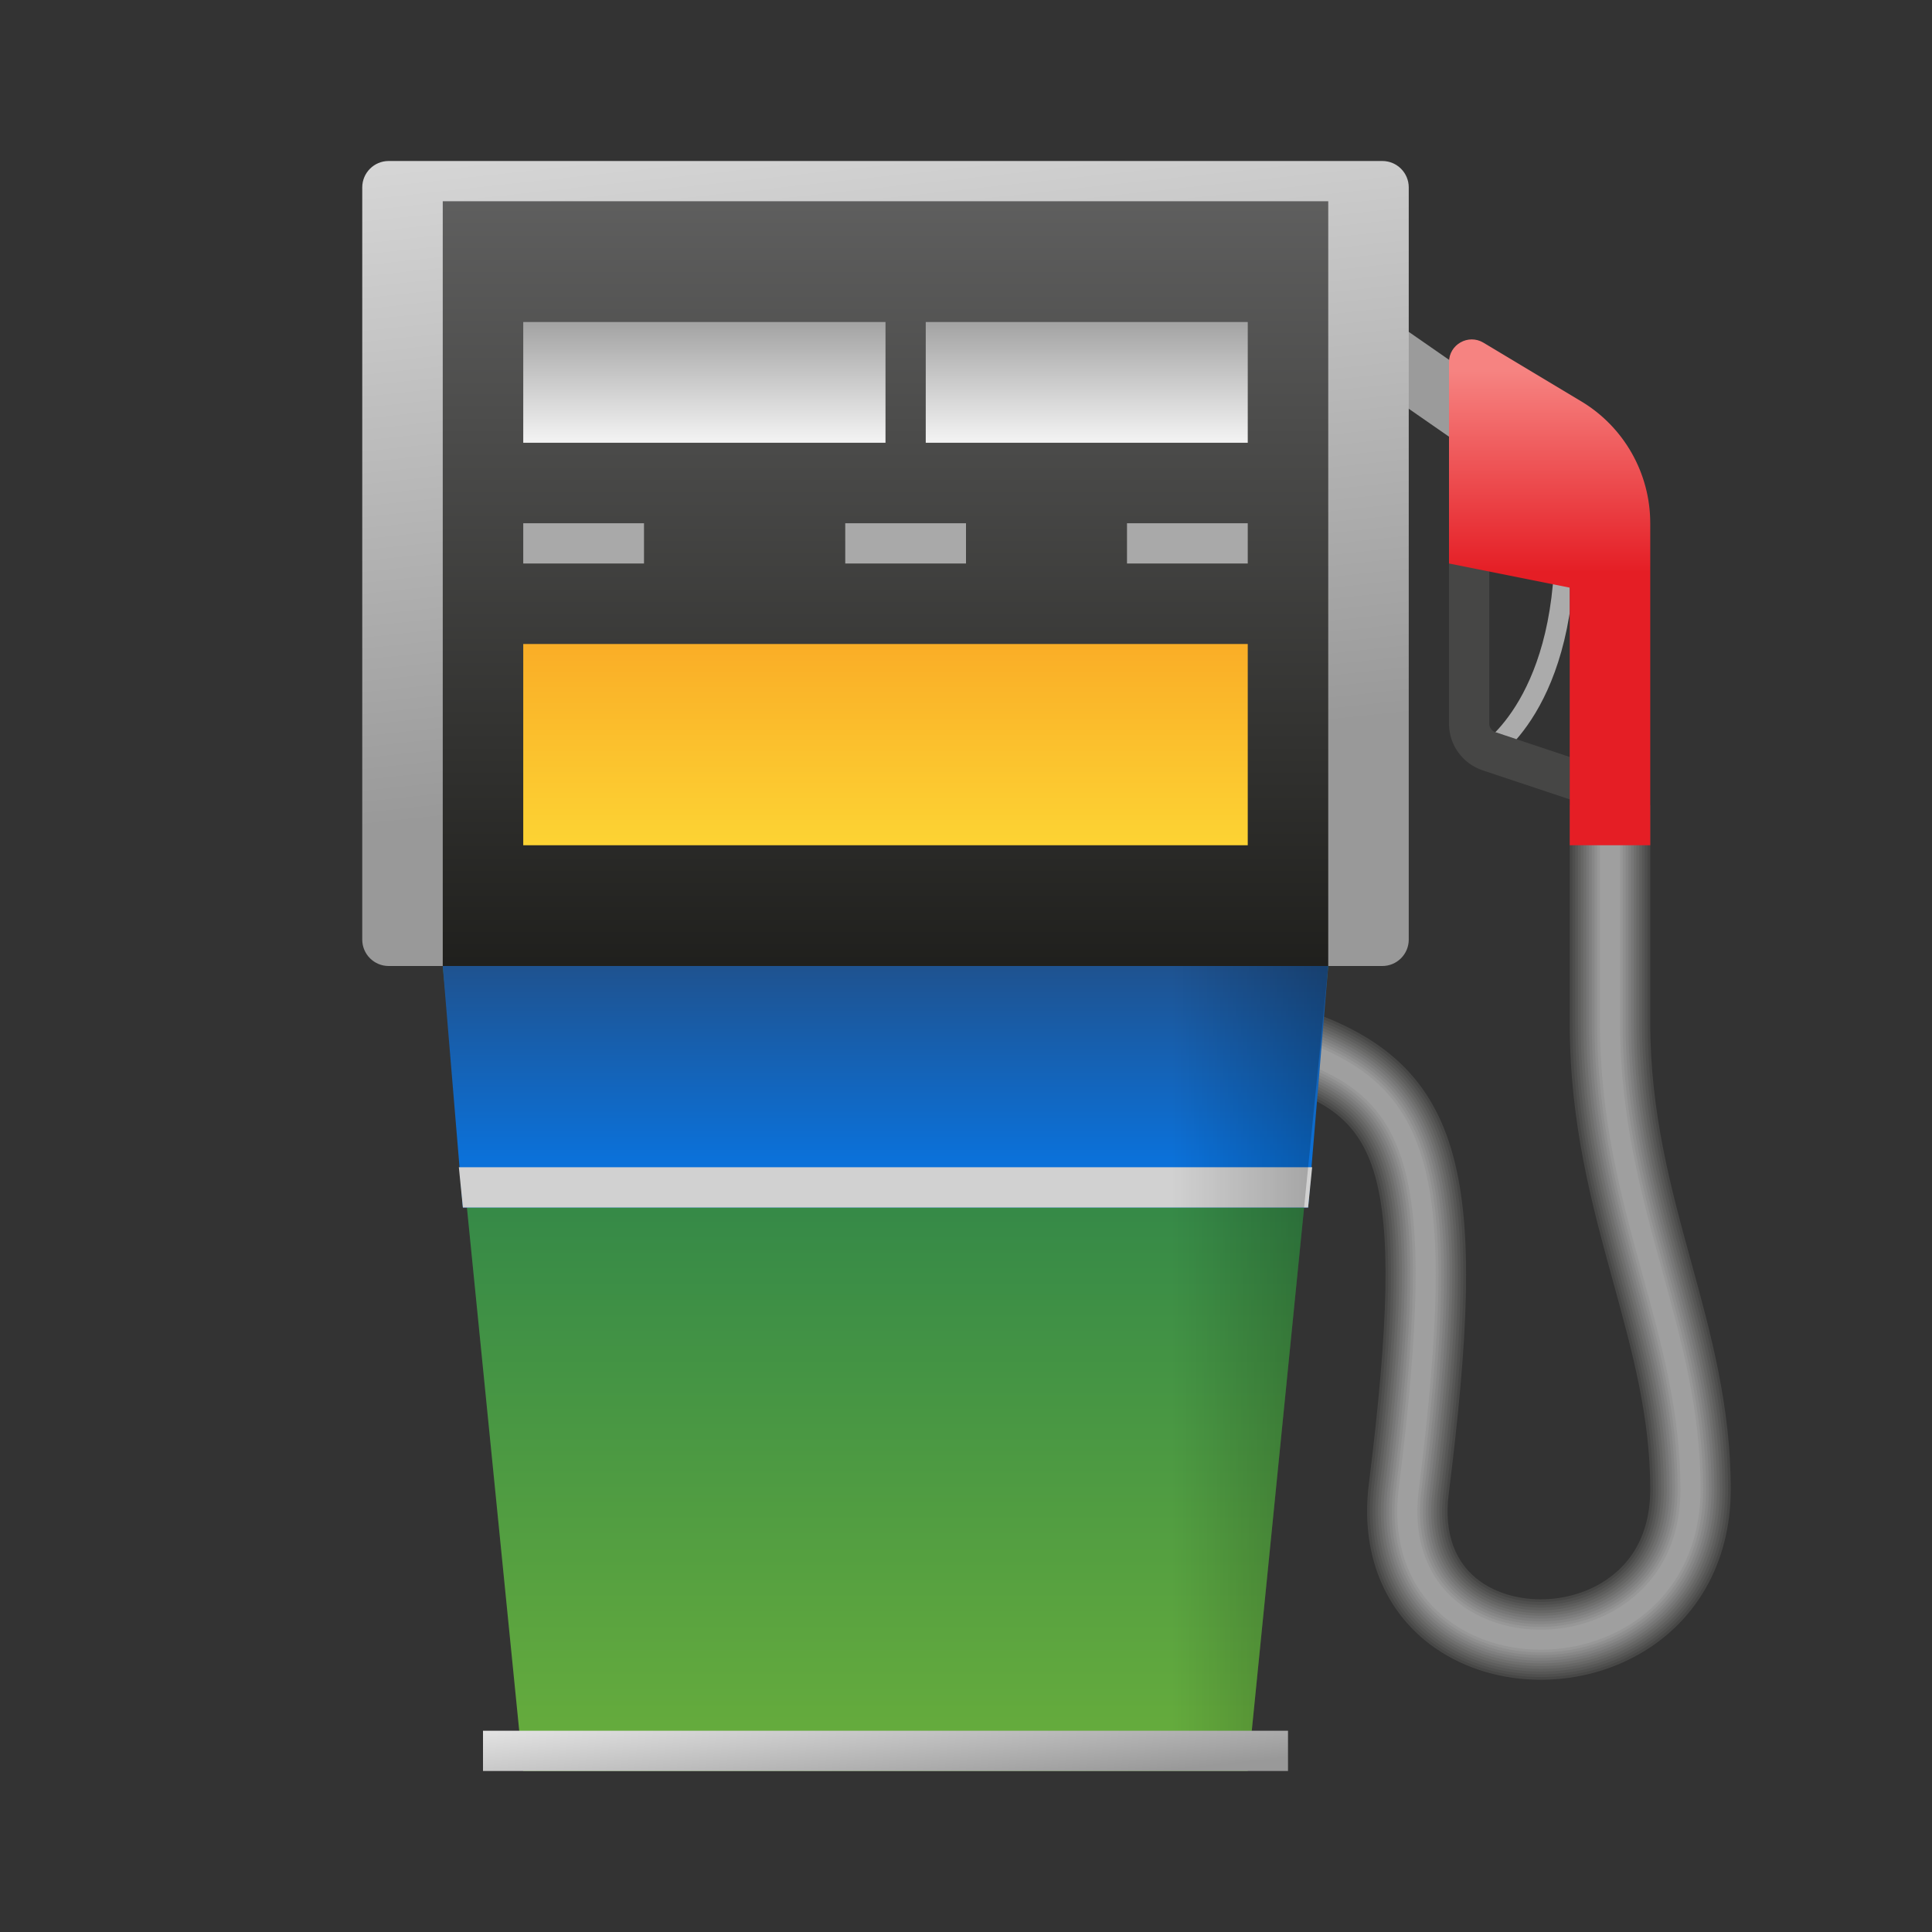 <svg xmlns="http://www.w3.org/2000/svg" viewBox="0 0 48 48"><rect x="0" y="0" width="48" height="48" fill="#333333" stroke="none"/><path fill="#ababab" d="M36.998,18.968l-0.247-0.435c0.02-0.012,2.007-1.213,1.867-5.442l0.5-0.016	C39.268,17.633,37.091,18.915,36.998,18.968z"/><path fill="#474746" d="M38.281,41.733c-0.942,0-1.87-0.264-2.62-0.784c-1.265-0.877-1.867-2.362-1.653-4.073 c1.007-8.055,0.164-9.119-2.317-9.925l0.618-1.902c4.236,1.376,4.647,4.36,3.683,12.075c-0.122,0.976,0.158,1.73,0.809,2.183 c0.769,0.531,1.939,0.572,2.848,0.099C40.266,39.083,41,38.403,41,37c0-1.797-0.444-3.412-0.913-5.122 C39.552,29.933,39,27.921,39,25.417V20h2v5.417c0,2.234,0.516,4.113,1.015,5.931C42.5,33.11,43,34.934,43,37 c0,1.849-0.883,3.371-2.423,4.177C39.865,41.55,39.068,41.733,38.281,41.733z"/><path fill="#4f4f4e" d="M38.281,41.665c-0.929,0-1.842-0.26-2.581-0.772c-1.244-0.863-1.835-2.322-1.625-4.009 c1.008-8.061,0.17-9.175-2.363-9.998l0.576-1.773c4.172,1.355,4.603,4.269,3.637,12.002c-0.125,1.001,0.165,1.78,0.838,2.247 c0.79,0.546,1.986,0.589,2.919,0.103c0.62-0.324,1.387-1.02,1.387-2.466c0-1.806-0.445-3.426-0.916-5.14 c-0.533-1.941-1.084-3.948-1.084-6.443V20h1.864v5.417c0,2.244,0.517,4.127,1.018,5.949c0.485,1.765,0.982,3.577,0.982,5.634 c0,1.822-0.87,3.323-2.387,4.116C39.843,41.484,39.057,41.665,38.281,41.665z"/><path fill="#575756" d="M38.281,41.598c-0.915,0-1.815-0.256-2.542-0.76c-1.224-0.849-1.804-2.282-1.596-3.944 c1.009-8.068,0.176-9.232-2.41-10.071l0.534-1.643c4.109,1.335,4.559,4.179,3.59,11.929c-0.128,1.026,0.173,1.83,0.867,2.312 c0.811,0.561,2.034,0.606,2.989,0.107c0.623-0.326,1.424-1.037,1.424-2.526c0-1.815-0.446-3.439-0.918-5.158 c-0.532-1.936-1.082-3.939-1.082-6.425V20h1.727v5.417c0,2.253,0.519,4.141,1.02,5.967c0.486,1.768,0.98,3.568,0.98,5.616 c0,1.796-0.857,3.275-2.35,4.056C39.821,41.419,39.046,41.598,38.281,41.598z"/><path fill="#5f5f5e" d="M38.281,41.53c-0.901,0-1.787-0.252-2.503-0.748c-1.204-0.835-1.772-2.241-1.567-3.88 c1.009-8.075,0.181-9.288-2.457-10.145l0.492-1.513c4.045,1.314,4.514,4.088,3.543,11.855c-0.132,1.051,0.181,1.88,0.896,2.376 c0.833,0.576,2.081,0.622,3.059,0.112c0.627-0.328,1.46-1.055,1.46-2.586c0-1.825-0.447-3.453-0.92-5.176 c-0.531-1.932-1.08-3.93-1.08-6.407V20h1.591v5.417c0,2.262,0.52,4.155,1.022,5.985c0.487,1.771,0.978,3.559,0.978,5.598 c0,1.77-0.843,3.226-2.314,3.996C39.799,41.354,39.035,41.53,38.281,41.53z"/><path fill="#676766" d="M38.28,41.462c-0.887,0-1.759-0.248-2.464-0.737c-1.184-0.821-1.74-2.201-1.538-3.815 c1.01-8.082,0.187-9.344-2.503-10.218l0.449-1.383c3.982,1.293,4.47,3.997,3.497,11.782c-0.135,1.076,0.189,1.93,0.924,2.44 c0.854,0.591,2.128,0.639,3.13,0.116c0.63-0.33,1.497-1.073,1.497-2.647c0-1.834-0.448-3.466-0.923-5.195 c-0.53-1.928-1.077-3.921-1.077-6.388V20h1.455v5.417c0,2.271,0.521,4.168,1.025,6.003c0.487,1.774,0.975,3.55,0.975,5.58 c0,1.744-0.83,3.178-2.277,3.935C39.777,41.288,39.024,41.462,38.28,41.462z"/><path fill="#6f6f6e" d="M38.28,41.394c-0.873,0-1.731-0.244-2.425-0.725c-1.164-0.807-1.708-2.16-1.509-3.751 c1.011-8.088,0.193-9.401-2.55-10.291l0.407-1.253c3.918,1.273,4.426,3.906,3.45,11.709c-0.138,1.101,0.197,1.98,0.953,2.505 c0.875,0.606,2.176,0.656,3.2,0.12c0.634-0.332,1.533-1.09,1.533-2.707c0-1.843-0.45-3.48-0.925-5.213 c-0.528-1.923-1.075-3.912-1.075-6.37V20h1.318v5.417c0,2.281,0.522,4.182,1.027,6.021c0.488,1.776,0.973,3.541,0.973,5.562 c0,1.718-0.817,3.13-2.24,3.875C39.755,41.223,39.013,41.394,38.28,41.394z"/><path fill="#777" d="M38.28,41.326c-0.859,0-1.704-0.24-2.385-0.713c-1.144-0.793-1.676-2.12-1.481-3.687 c1.012-8.095,0.198-9.457-2.596-10.365l0.365-1.124c3.855,1.252,4.381,3.815,3.404,11.635c-0.141,1.126,0.204,2.03,0.982,2.569 c0.897,0.621,2.223,0.672,3.271,0.125c0.637-0.333,1.57-1.108,1.57-2.767c0-1.852-0.451-3.493-0.928-5.231 c-0.527-1.919-1.072-3.903-1.072-6.352V20h1.182v5.417c0,2.29,0.524,4.196,1.03,6.039c0.489,1.779,0.97,3.532,0.97,5.544 c0,1.691-0.803,3.082-2.204,3.815C39.733,41.157,39.002,41.326,38.28,41.326z"/><path fill="#7f7f7f" d="M38.28,41.258c-0.845,0-1.676-0.236-2.346-0.701c-1.124-0.779-1.645-2.08-1.452-3.622 c1.013-8.102,0.204-9.513-2.643-10.438l0.323-0.994c3.791,1.231,4.337,3.724,3.357,11.562c-0.144,1.151,0.212,2.08,1.011,2.634 c0.918,0.636,2.271,0.689,3.341,0.129c0.641-0.335,1.607-1.126,1.607-2.828c0-1.862-0.452-3.507-0.93-5.249 c-0.526-1.914-1.07-3.894-1.07-6.334V20h1.045v5.417c0,2.299,0.525,4.21,1.032,6.057c0.49,1.782,0.968,3.523,0.968,5.526 c0,1.665-0.79,3.034-2.167,3.754C39.711,41.092,38.99,41.258,38.28,41.258z"/><path fill="#878787" d="M38.279,41.19c-0.832,0-1.648-0.232-2.307-0.689c-1.103-0.765-1.613-2.039-1.423-3.558 c1.014-8.109,0.21-9.569-2.689-10.511l0.281-0.864c3.728,1.21,4.292,3.633,3.311,11.489c-0.147,1.177,0.22,2.13,1.04,2.698 c0.939,0.651,2.318,0.706,3.412,0.133c0.644-0.337,1.643-1.143,1.643-2.888c0-1.871-0.453-3.52-0.933-5.267 c-0.525-1.91-1.067-3.885-1.067-6.316V20h0.909v5.417c0,2.308,0.526,4.223,1.035,6.076c0.49,1.785,0.965,3.514,0.965,5.507 c0,1.639-0.777,2.985-2.131,3.694C39.689,41.026,38.979,41.19,38.279,41.19z"/><path fill="#8f8f8f" d="M38.279,41.122c-0.818,0-1.62-0.228-2.268-0.677c-1.083-0.752-1.581-1.999-1.394-3.493 c1.014-8.115,0.216-9.626-2.736-10.585l0.239-0.734c3.664,1.19,4.248,3.542,3.264,11.415c-0.15,1.202,0.228,2.18,1.068,2.763 c0.961,0.665,2.365,0.722,3.482,0.138c0.648-0.339,1.68-1.161,1.68-2.949c0-1.88-0.454-3.534-0.935-5.285 c-0.523-1.905-1.065-3.876-1.065-6.298V20h0.773v5.417c0,2.317,0.527,4.237,1.037,6.094c0.491,1.787,0.963,3.505,0.963,5.489 c0,1.613-0.763,2.937-2.094,3.633C39.667,40.961,38.968,41.122,38.279,41.122z"/><path fill="#979797" d="M38.279,41.054c-0.804,0-1.593-0.224-2.229-0.665c-1.063-0.738-1.549-1.958-1.366-3.429 c1.015-8.122,0.221-9.682-2.783-10.658l0.196-0.604c3.601,1.169,4.204,3.451,3.217,11.342c-0.154,1.227,0.235,2.229,1.097,2.827 c0.982,0.68,2.413,0.739,3.553,0.142c0.651-0.341,1.716-1.179,1.716-3.009c0-1.889-0.455-3.547-0.938-5.303 c-0.522-1.901-1.063-3.867-1.063-6.28V20h0.636v5.417c0,2.327,0.529,4.251,1.04,6.112c0.492,1.79,0.96,3.496,0.96,5.471 c0,1.587-0.75,2.889-2.058,3.573C39.645,40.896,38.957,41.054,38.279,41.054z"/><path fill="#9f9f9f" d="M38.279,40.986c-0.79,0-1.565-0.22-2.19-0.653c-1.043-0.724-1.518-1.918-1.337-3.364 c1.016-8.129,0.227-9.738-2.829-10.731l0.154-0.475c3.537,1.148,4.159,3.36,3.171,11.269c-0.157,1.252,0.243,2.279,1.126,2.892 c1.003,0.695,2.46,0.756,3.623,0.146c0.655-0.343,1.753-1.196,1.753-3.069c0-1.898-0.457-3.561-0.94-5.321 c-0.521-1.896-1.06-3.858-1.06-6.262V20h0.5v5.417c0,2.336,0.53,4.265,1.042,6.13C41.785,33.34,42.25,35.034,42.25,37 c0,1.561-0.737,2.841-2.021,3.513C39.623,40.83,38.946,40.986,38.279,40.986z"/><polygon fill="#9b9b9b" points="36.357,11.097 33.006,8.771 33.643,7.303 36.994,9.629"/><linearGradient id="xYakGh1tLx1ZzfU_mpdTNa" x1="22.555" x2="19.594" y1="19.137" y2="-8.278" gradientUnits="userSpaceOnUse"><stop offset="0" stop-color="#999"/><stop offset="1" stop-color="#fff"/></linearGradient><path fill="url(#xYakGh1tLx1ZzfU_mpdTNa)" d="M34.344,24H9.656C9.294,24,9,23.706,9,23.344V4.656C9,4.294,9.294,4,9.656,4h24.688	C34.706,4,35,4.294,35,4.656v18.688C35,23.706,34.706,24,34.344,24z"/><linearGradient id="xYakGh1tLx1ZzfU_mpdTNb" x1="22" x2="22" y1="2.667" y2="26.667" gradientUnits="userSpaceOnUse"><stop offset="0" stop-color="#666"/><stop offset=".999" stop-color="#171714"/></linearGradient><rect width="22" height="19" x="11" y="5" fill="url(#xYakGh1tLx1ZzfU_mpdTNb)"/><linearGradient id="xYakGh1tLx1ZzfU_mpdTNc" x1="22" x2="22" y1="53" y2="29" gradientUnits="userSpaceOnUse"><stop offset="0" stop-color="#89c535"/><stop offset="1" stop-color="#328748"/></linearGradient><polygon fill="url(#xYakGh1tLx1ZzfU_mpdTNc)" points="31,44 13,44 11,24 33,24"/><linearGradient id="xYakGh1tLx1ZzfU_mpdTNd" x1="22" x2="22" y1="28.8" y2="22.197" gradientUnits="userSpaceOnUse"><stop offset="0" stop-color="#0b71d9"/><stop offset="1" stop-color="#264774"/></linearGradient><polygon fill="url(#xYakGh1tLx1ZzfU_mpdTNd)" points="32.5,30 33,24 11,24 11.5,30"/><linearGradient id="xYakGh1tLx1ZzfU_mpdTNe" x1="24" x2="24" y1="16.386" y2="22.702" gradientTransform="rotate(180 23 19)" gradientUnits="userSpaceOnUse"><stop offset="0" stop-color="#fdd835"/><stop offset="1" stop-color="#f9a825"/></linearGradient><polygon fill="url(#xYakGh1tLx1ZzfU_mpdTNe)" points="13,16 31,16 31,21 13,21"/><linearGradient id="xYakGh1tLx1ZzfU_mpdTNf" x1="17.5" x2="17.5" y1="7.632" y2="11.421" gradientUnits="userSpaceOnUse"><stop offset="0" stop-color="#999"/><stop offset="1" stop-color="#fff"/></linearGradient><rect width="9" height="3" x="13" y="8" fill="url(#xYakGh1tLx1ZzfU_mpdTNf)"/><linearGradient id="xYakGh1tLx1ZzfU_mpdTNg" x1="27" x2="27" y1="7.632" y2="11.421" gradientUnits="userSpaceOnUse"><stop offset="0" stop-color="#999"/><stop offset="1" stop-color="#fff"/></linearGradient><rect width="8" height="3" x="23" y="8" fill="url(#xYakGh1tLx1ZzfU_mpdTNg)"/><rect width="3" height="1" x="13" y="13" fill="#a9a9a9"/><rect width="3" height="1" x="28" y="13" fill="#a9a9a9"/><rect width="3" height="1" x="21" y="13" fill="#a9a9a9"/><path fill="#464645" d="M40,20.193l-3.164-1.054c-0.5-0.168-0.836-0.634-0.836-1.16V11h4V20.193z M37,12v5.979	c0,0.096,0.062,0.181,0.153,0.211L39,18.807V12H37z"/><linearGradient id="xYakGh1tLx1ZzfU_mpdTNh" x1="38.5" x2="38.5" y1="9.216" y2="14.216" gradientUnits="userSpaceOnUse"><stop offset="0" stop-color="#f68381"/><stop offset="1" stop-color="#e51e25"/></linearGradient><path fill="url(#xYakGh1tLx1ZzfU_mpdTNh)" d="M39.285,9.971l-2.429-1.457C36.479,8.288,36,8.559,36,8.998V14l3,0.6V21h2v-6v-2v0	C41,11.759,40.349,10.609,39.285,9.971z"/><polygon fill="#d1d1d1" points="11.4,29 11.5,30 32.5,30 32.6,29"/><linearGradient id="xYakGh1tLx1ZzfU_mpdTNi" x1="29" x2="44.001" y1="34" y2="34" gradientUnits="userSpaceOnUse"><stop offset=".007" stop-opacity="0"/><stop offset=".893" stop-opacity=".8"/></linearGradient><polygon fill="url(#xYakGh1tLx1ZzfU_mpdTNi)" points="22,24 22,44 31,44 33,24"/><linearGradient id="xYakGh1tLx1ZzfU_mpdTNj" x1="22.133" x2="21.72" y1="44.728" y2="40.908" gradientUnits="userSpaceOnUse"><stop offset="0" stop-color="#999"/><stop offset="1" stop-color="#fff"/></linearGradient><rect width="20" height="1" x="12" y="43" fill="url(#xYakGh1tLx1ZzfU_mpdTNj)"/></svg>